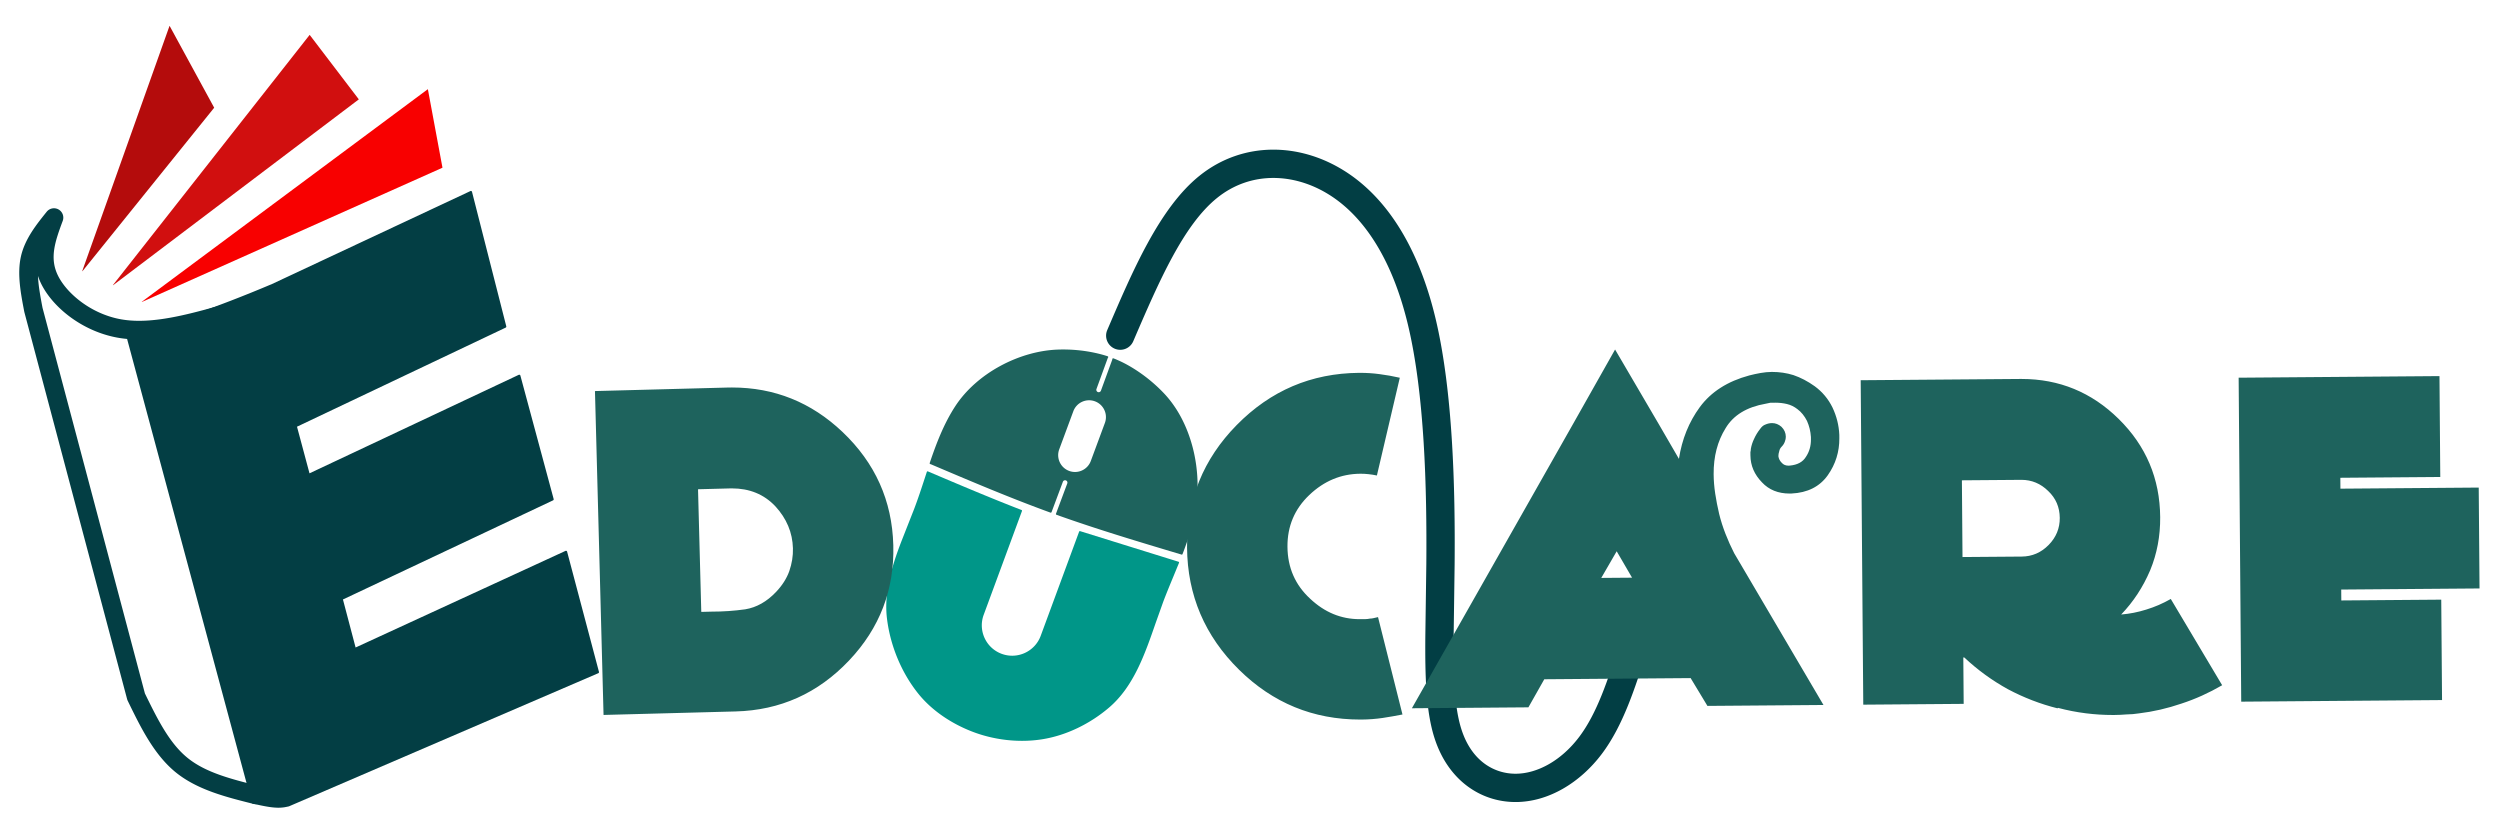 <?xml version="1.0" encoding="utf-8"?><svg xmlns="http://www.w3.org/2000/svg" width="1200" height="400" viewBox="70 400 1850 170"><g fill="#033e44"><path d="M418.445 317.975v.001c-.13-.001-.261.028-.381.087l-.711.346v.001L271.3 386.829c-42.253 17.922-74.559 28.372-106.886 38.826v.001a.87.87 0 0 0-.592.963l.008.038-.001.001c.009.042.02.083.035.123l-.002.001 92.51 343.942a.87.87 0 0 0 .445.549h0a.86.86 0 0 0 .141.057h.001c.038.012.076.02.115.027l-.003.001c4.71 1.097 8.983 1.989 12.409 2.488l.007.001.002.001.012.002c2.616.379 4.735.53 6.548.53 3.286 0 5.501-.498 7.654-.982l.023-.006.046-.013.023-.007.003-.001.015-.006.03-.012.015-.006 228.873-98.503v.001c.32-.139.526-.453.526-.801v-.001l-.004-.056-.014-.112-.011-.055-23.563-88.927v-.002.001-.001.001c-.008-.031-.017-.061-.028-.088a.87.87 0 0 0-.344-.424h0a.87.87 0 0 0-.411-.136l.001.001c-.022-.003-.039-.003-.059-.003a.87.87 0 0 0-.221.029h-.001c-.048.013-.096.03-.142.051h0l-155.32 71.493-9.367-35.536 155.46-73.342a.87.87 0 0 0 .499-.788v-.001l-.004-.057-.015-.113-.011-.056-24.616-91.323v.001a.71.71 0 0 0-.014-.049h0a.87.87 0 0 0-.36-.461h0a.87.87 0 0 0-.838-.053L299.03 526.928l-9.254-34.505 154.396-73.309.014-.01-.014.01a.87.87 0 0 0 .47-1.002v.001l-25.353-99.483h0a.87.87 0 0 0-.466-.57v.001l-.013-.007-.002-.001h-.001c-.115-.052-.238-.079-.362-.079v.001z"/><path d="M241.508 414.644h0c-22.686 6.416-46.614 13.238-68.554 13.238h0c-5.345 0-10.632-.401-15.813-1.324h0c-26.394-4.701-48.626-22.748-57.034-40.675h0c-8.792-18.747-1.951-36.292 3.366-50.601l11.867 6.724c-7.823 9.772-14.262 18.014-16.388 27.549h0c-2.164 9.703-.046 21.431 2.559 35.107l-.109-.48 76.005 286.272-.467-1.253.039.079-.001-.001c9.498 19.48 18.214 37.056 31.539 47.998h0c13.311 10.931 31.79 15.7 52.308 20.852a6.91 6.91 0 0 1 5.017 8.382 6.91 6.91 0 0 1-8.382 5.017h0c-19.756-4.961-41.551-10.305-57.71-23.575h0c-16.104-13.225-26.046-33.866-35.19-52.62l-.001-.001-.039-.079c-.195-.401-.352-.821-.467-1.253h0L88.05 407.727c-.042-.159-.079-.319-.109-.48h0c-2.448-12.849-5.382-27.647-2.472-40.699h0c2.948-13.221 11.71-23.963 19.087-33.177a6.91 6.91 0 0 1 11.867 6.724h0c-5.653 15.21-9.783 27.184-3.808 39.922h0c6.359 13.558 24.631 28.965 46.949 32.94h0c4.265.76 8.732 1.11 13.39 1.11h0c19.643 0 41.598-6.156 64.795-12.716a6.91 6.91 0 0 1 8.527 4.767 6.91 6.91 0 0 1-4.767 8.527z"/></g><path d="M299.15 202.524c-.029 0-.056.013-.073.036L153.613 387.568c-.022.028-.026.066-.011.098s.048.052.084.052l.056-.019 181.714-137.447c.02-.015.033-.037.036-.062s-.003-.049-.018-.069l-36.25-47.562c-.017-.023-.045-.036-.073-.037z" fill="#d10f0f"/><path d="M175.001 399.935h.001 0v-.001zm211.56-157.223c-.02 0-.039.006-.056.018L174.997 399.929c-.024.018-.037.045-.038.074l-.002.001-.002.002v.001c0 .035.02.067.051.083.013.007.028.01.042.01s.03-.004.044-.011l-.002.001 222.278-99.288.054-.102-10.772-57.911c-.006-.032-.028-.058-.058-.07-.011-.004-.023-.006-.034-.006z" fill="#f80000"/><path d="M195.487 195.875c-.044.003-.075.027-.088.062l-64.551 181.326c-.015.043.003.09.042.112.014.008.03.012.045.012.027 0 .054-.012.073-.035l97.45-120.924.021-.058v-.001l-.011-.045-32.898-60.401c-.016-.03-.048-.049-.082-.049z" fill="#b40c0c"/><path d="M886.429 478.614c2.031 3.178 2.6 7.234 1.189 11.041l-10.427 28.151c-2.389 6.45-9.554 9.741-16.004 7.352-2.643-.979-4.754-2.758-6.163-4.963-2.031-3.178-2.599-7.234-1.189-11.041l10.427-28.151c2.389-6.45 9.554-9.741 16.003-7.352 2.643.979 4.754 2.759 6.163 4.963zm54.028.838c-2.719-4.254-5.788-8.225-9.208-11.821-6.404-6.735-13.684-12.731-21.529-17.716-3.011-1.914-6.125-3.686-9.33-5.261-1.526-.75-4.617-2.099-4.663-2.119h0l-.018-.006-.001-.002h0l-1.725-.673c-.26-.1-.554-.022-.731.194h0c-.101.123-.15.275-.145.427v-.001c-.009.169-.043.339-.105.508l-8.307 22.762c-.334.915-1.346 1.386-2.261 1.052-.378-.138-.679-.391-.88-.705a1.76 1.76 0 0 1-.171-1.556l8.307-22.762v.001c.065-.178.154-.336.262-.477v.001c.144-.188.175-.439.08-.655v.001-.002h0c-.004-.009-.007-.016-.011-.024h0c-.011-.021-.022-.042-.035-.062-.019-.029-.04-.057-.063-.083v.001c-.075-.085-.171-.148-.28-.184h0a95.22 95.22 0 0 0-8.909-2.412c-8.922-1.971-18.158-2.803-27.289-2.54-29.128.842-60.758 17.609-76.638 42.066-8.372 12.893-13.88 27.271-18.818 41.888-.004.012-.007.024-.01.035l-.001-.001c-.044.158-.025.323.046.463.01.019.02.037.032.055a.65.65 0 0 0 .097.119h0a.55.55 0 0 0 .048.042h0a.64.64 0 0 0 .286.127h0c.178.037.356.093.531.167v.001l.09.037c29.187 12.41 58.295 24.783 88.173 35.649l-.001-.002a.64.64 0 0 0 .374.052c.229-.037.421-.194.502-.411l8.368-22.437a1.74 1.74 0 0 1 2.24-1.023 1.73 1.73 0 0 1 .858.692c.286.447.364 1.015.165 1.548l-8.35 22.386c-.065.173-.051.36.029.517v.001a.85.85 0 0 0 .032.054c.027.043.06.082.097.118v.001l.04.035v.001c.057.045.121.081.188.105h0c30.107 10.765 61.022 20.011 92.022 29.283.108.032.212.07.312.113l-.001-.003c.121.069.263.098.406.078h0c.232-.032.428-.188.512-.406h0l.815-2.141c4.596-12.197 8.387-24.611 9.75-37.528 2.384-22.591-2.716-48.062-15.182-67.569z" fill="#1e635d"/><path d="M942.42 592.601c-.05-.079-.119-.144-.199-.192-.041-.024-.086-.044-.132-.058h0l-72.782-22.631v.001c-.239-.081-.503-.002-.659.197v.001c-.053.067-.089.144-.109.224l-.001-.002-28.419 77.051c-4.297 11.65-17.224 17.611-28.874 13.314a22.38 22.38 0 0 1-11.156-8.971c-3.654-5.718-4.687-13.013-2.17-19.87l-.001-.002c.005-.01.01-.021.014-.032l28.327-76.803.012-.039v.001h.001c.042-.143.029-.297-.037-.431l-.001-.002h0l-.008-.015c-.008-.015-.016-.03-.024-.043a.56.56 0 0 0-.056-.074v.001c-.062-.072-.141-.127-.231-.162v.001c-23.313-9.024-46.225-18.765-69.088-28.486v.001l-.044-.02.001.001-.016-.007a3.09 3.09 0 0 1-.096-.043v.001c-.24-.114-.526-.054-.7.145a.6.6 0 0 0-.132.256l-.001-.001-1.316 4.016a.71.71 0 0 0-.007.025v-.001c-2.581 7.89-5.157 15.762-8.086 23.443v.001.001.001l-4.711 11.97v.001c-.004.008-.008.016-.011.025l-.056.141v.001l-4.785 12.164v.001c-7.046 18.471-12.838 37.515-10.509 56.691 1.978 16.294 7.807 32.641 16.74 46.618 1.999 3.128 4.154 6.137 6.456 9.001 10.059 12.513 24.357 21.937 39.266 27.809 16.276 6.41 34.853 8.651 52.143 5.957 18.192-2.834 35.93-11.655 49.889-23.633 18.082-15.516 26.352-39.411 34.317-62.401h0l.005-.014v.001l.002-.006.002-.006h0v-.001-.002l.068-.198v.001l5.523-15.493c2.35-6.236 4.924-12.442 7.506-18.667l.002-.005.001-.003.112-.271h0l4.083-9.936v.001c.072-.18.053-.382-.051-.544z" fill="#009688"/><path d="M889.359 420.928h0c18.469-43.024 38.35-90.056 68.111-114.067h0c16.373-13.209 35.515-19.454 54.834-19.454h0c17.07 0 34.107 4.869 49.466 13.835h0c32.832 19.167 57.487 56.626 70.49 110.932h0c12.929 53.996 14.638 125.928 14.159 182.216h0l-.397 29.123h0l-.331 23.818h0c-.261 30.654.644 53.122 5.788 69.126h0c7.434 23.126 23.81 32.607 39.607 32.766h-.001l.409.002h0c16.21 0 33.982-9.847 47.103-27.244h0c13.357-17.71 21.354-42.456 29.986-69.588 1.754-5.512 7.643-8.558 13.155-6.805s8.559 7.643 6.805 13.155h0c-8.325 26.168-17.283 54.716-33.223 75.851h0c-15.93 21.121-39.343 35.577-63.826 35.577h0a59.76 59.76 0 0 1-.618-.003h-.001c-25.229-.254-49.271-15.985-59.337-47.301h0c-6.339-19.721-7.049-45.557-6.792-75.714h0l.333-23.983h0l.395-28.958h0c.479-56.317-1.315-125.924-13.584-177.16h0c-12.194-50.926-34.432-82.396-60.68-97.72h0c-12.407-7.243-25.829-10.978-38.906-10.978h0c-14.684 0-29.149 4.699-41.682 14.81h0c-24.774 19.987-42.688 61.002-62.016 106.028-2.281 5.315-8.44 7.774-13.755 5.493s-7.774-8.44-5.493-13.755z" fill="#023e44"/><path d="M611.596 538.074q19.593 0 32.078 13.155 12.636 13.691 13.1 31.211.223 8.41-2.708 16.903-2.94 8.143-9.762 15.337-10.233 10.791-22.801 12.877-12.18 1.72-25.102 1.72-.049 0-.099 0-2.102.056-3.854.102-1.752.046-3.504.093l-2.406-90.754 23.477-.622q.796-.021 1.581-.021zm.076-74.663q-1.809 0-3.636.048-24.528.65-49.056 1.301-24.178.641-48.706 1.291l6.354 239.674 97.761-2.592q49.406-1.31 83.859-37.639 34.111-35.969 32.801-85.375-1.31-49.406-37.639-83.859-34.639-32.85-81.74-32.85zm954.191 68.341q11.407 0 19.793 8.254 8.476 7.994 8.571 19.911.092 11.566-8.253 20.045-8.345 8.479-19.911 8.571l-43.811.348-.452-56.779 43.811-.348q.126-.001.252-.001zm-299.516 52.854l11.372 19.538-22.782.181h0l11.41-19.719zm608.854-129.623l-148.606 1.182 1.907 239.733 148.606-1.182-.591-74.303-73.953.588-.064-8.061 102.342-.814-.594-74.654-102.342.814-.064-8.061 73.953-.588-.594-74.654zm-610.041-19.684l-31.799 56.334L1114.8 700.778l86.22-.686 11.752-20.774 108.3-.861 12.431 20.581 85.869-.683-66.088-112.338q-3.561-6.982-6.423-14.32-2.862-7.338-4.673-14.684-1.814-7.697-2.924-15.049-1.11-7.352-1.166-14.362-.156-19.627 8.842-34.07 8.648-14.44 29.649-18.112 1.75-.364 3.499-.729 1.752-.014 3.505-.028.157-.001.313-.001 4.388 0 8.458.983 4.214 1.018 7.741 3.794 4.231 3.121 7.079 8.706 2.498 5.588 2.899 11.894.003.351.008 1.051.003.351.006.701.058 7.36-3.752 12.999-3.46 5.636-11.866 6.403-.521.052-1.011.052-3.129 0-4.964-2.107-2.12-2.086-2.492-4.887-.014-1.752.67-3.861.337-1.755 1.727-3.168 1.738-1.766 2.423-3.875.687-1.758.673-3.51-.033-4.206-3.213-7.335-3.142-2.749-6.948-2.749-.042 0-.084 0-2.453.02-4.899 1.09-2.097.718-3.83 3.185-2.776 3.527-4.498 7.396-1.725 3.519-2.395 7.38.008 1.051-.331 2.456.008 1.051.019 2.453.089 11.216 8.57 19.911 7.723 8.262 20.44 8.262.671 0 1.357-.023 17.869-.843 26.881-13.533 8.665-12.337 8.545-27.408-.006-.701-.011-1.402-.003-.35-.008-1.051-.434-10.512-5.068-20.289-4.632-9.427-13.093-15.669-7.755-5.546-15.839-8.286-7.52-2.327-15.685-2.327-.228 0-.457.002-3.855.031-8.055.765-4.2.734-8.398 1.819-24.134 6.501-36.617 23.425-12.136 16.57-15.468 38.328l-14.571-25.121-32.691-55.821zm300.803 21.796q-.471 0-.945.004l-118.114.939 1.909 240.083 74.303-.591-.273-34.348.701-.006q14.832 13.902 32.434 23.577 17.6 9.324 36.565 14.08l.348-.353q10.186 2.723 20.712 4.041 9.898 1.24 19.786 1.24.627 0 1.254-.005 4.556-.036 9.11-.423 4.556-.036 9.107-.773 15.758-1.878 31.488-7.261 15.382-5.029 30.036-13.558l-38.012-63.841q-8.723 4.976-18.164 7.856-9.09 2.876-18.548 3.653 13.557-14.128 21.471-32.768 7.566-18.287 7.398-39.316-.34-42.759-30.721-72.661-30.043-29.569-71.846-29.569zm-489.394-4.52q-.447 0-.896.004-52.923.421-90.475 38.575-37.204 37.8-36.783 90.724.421 52.923 38.575 90.475 37.377 36.788 89.541 36.788.59 0 1.182-.005 7.711-.061 15.413-1.174 7.352-1.11 14.701-2.57l-18.099-72.061q-1.399.362-3.149.726-1.399.362-2.801.373-1.75.364-3.152.376-1.402.011-3.154.025-.688.017-1.372.017-20.539 0-36.603-15.137-16.596-15.29-16.78-38.422-.181-22.782 16.169-38.334 16.35-15.552 37.73-15.722.18-.001.361-.001 2.646 0 5.6.305 3.157.325 6.317 1.001l16.95-72.34q-7.374-1.694-15.093-2.684-6.94-.935-14.183-.935z" fill="#1e635d"/></svg>
